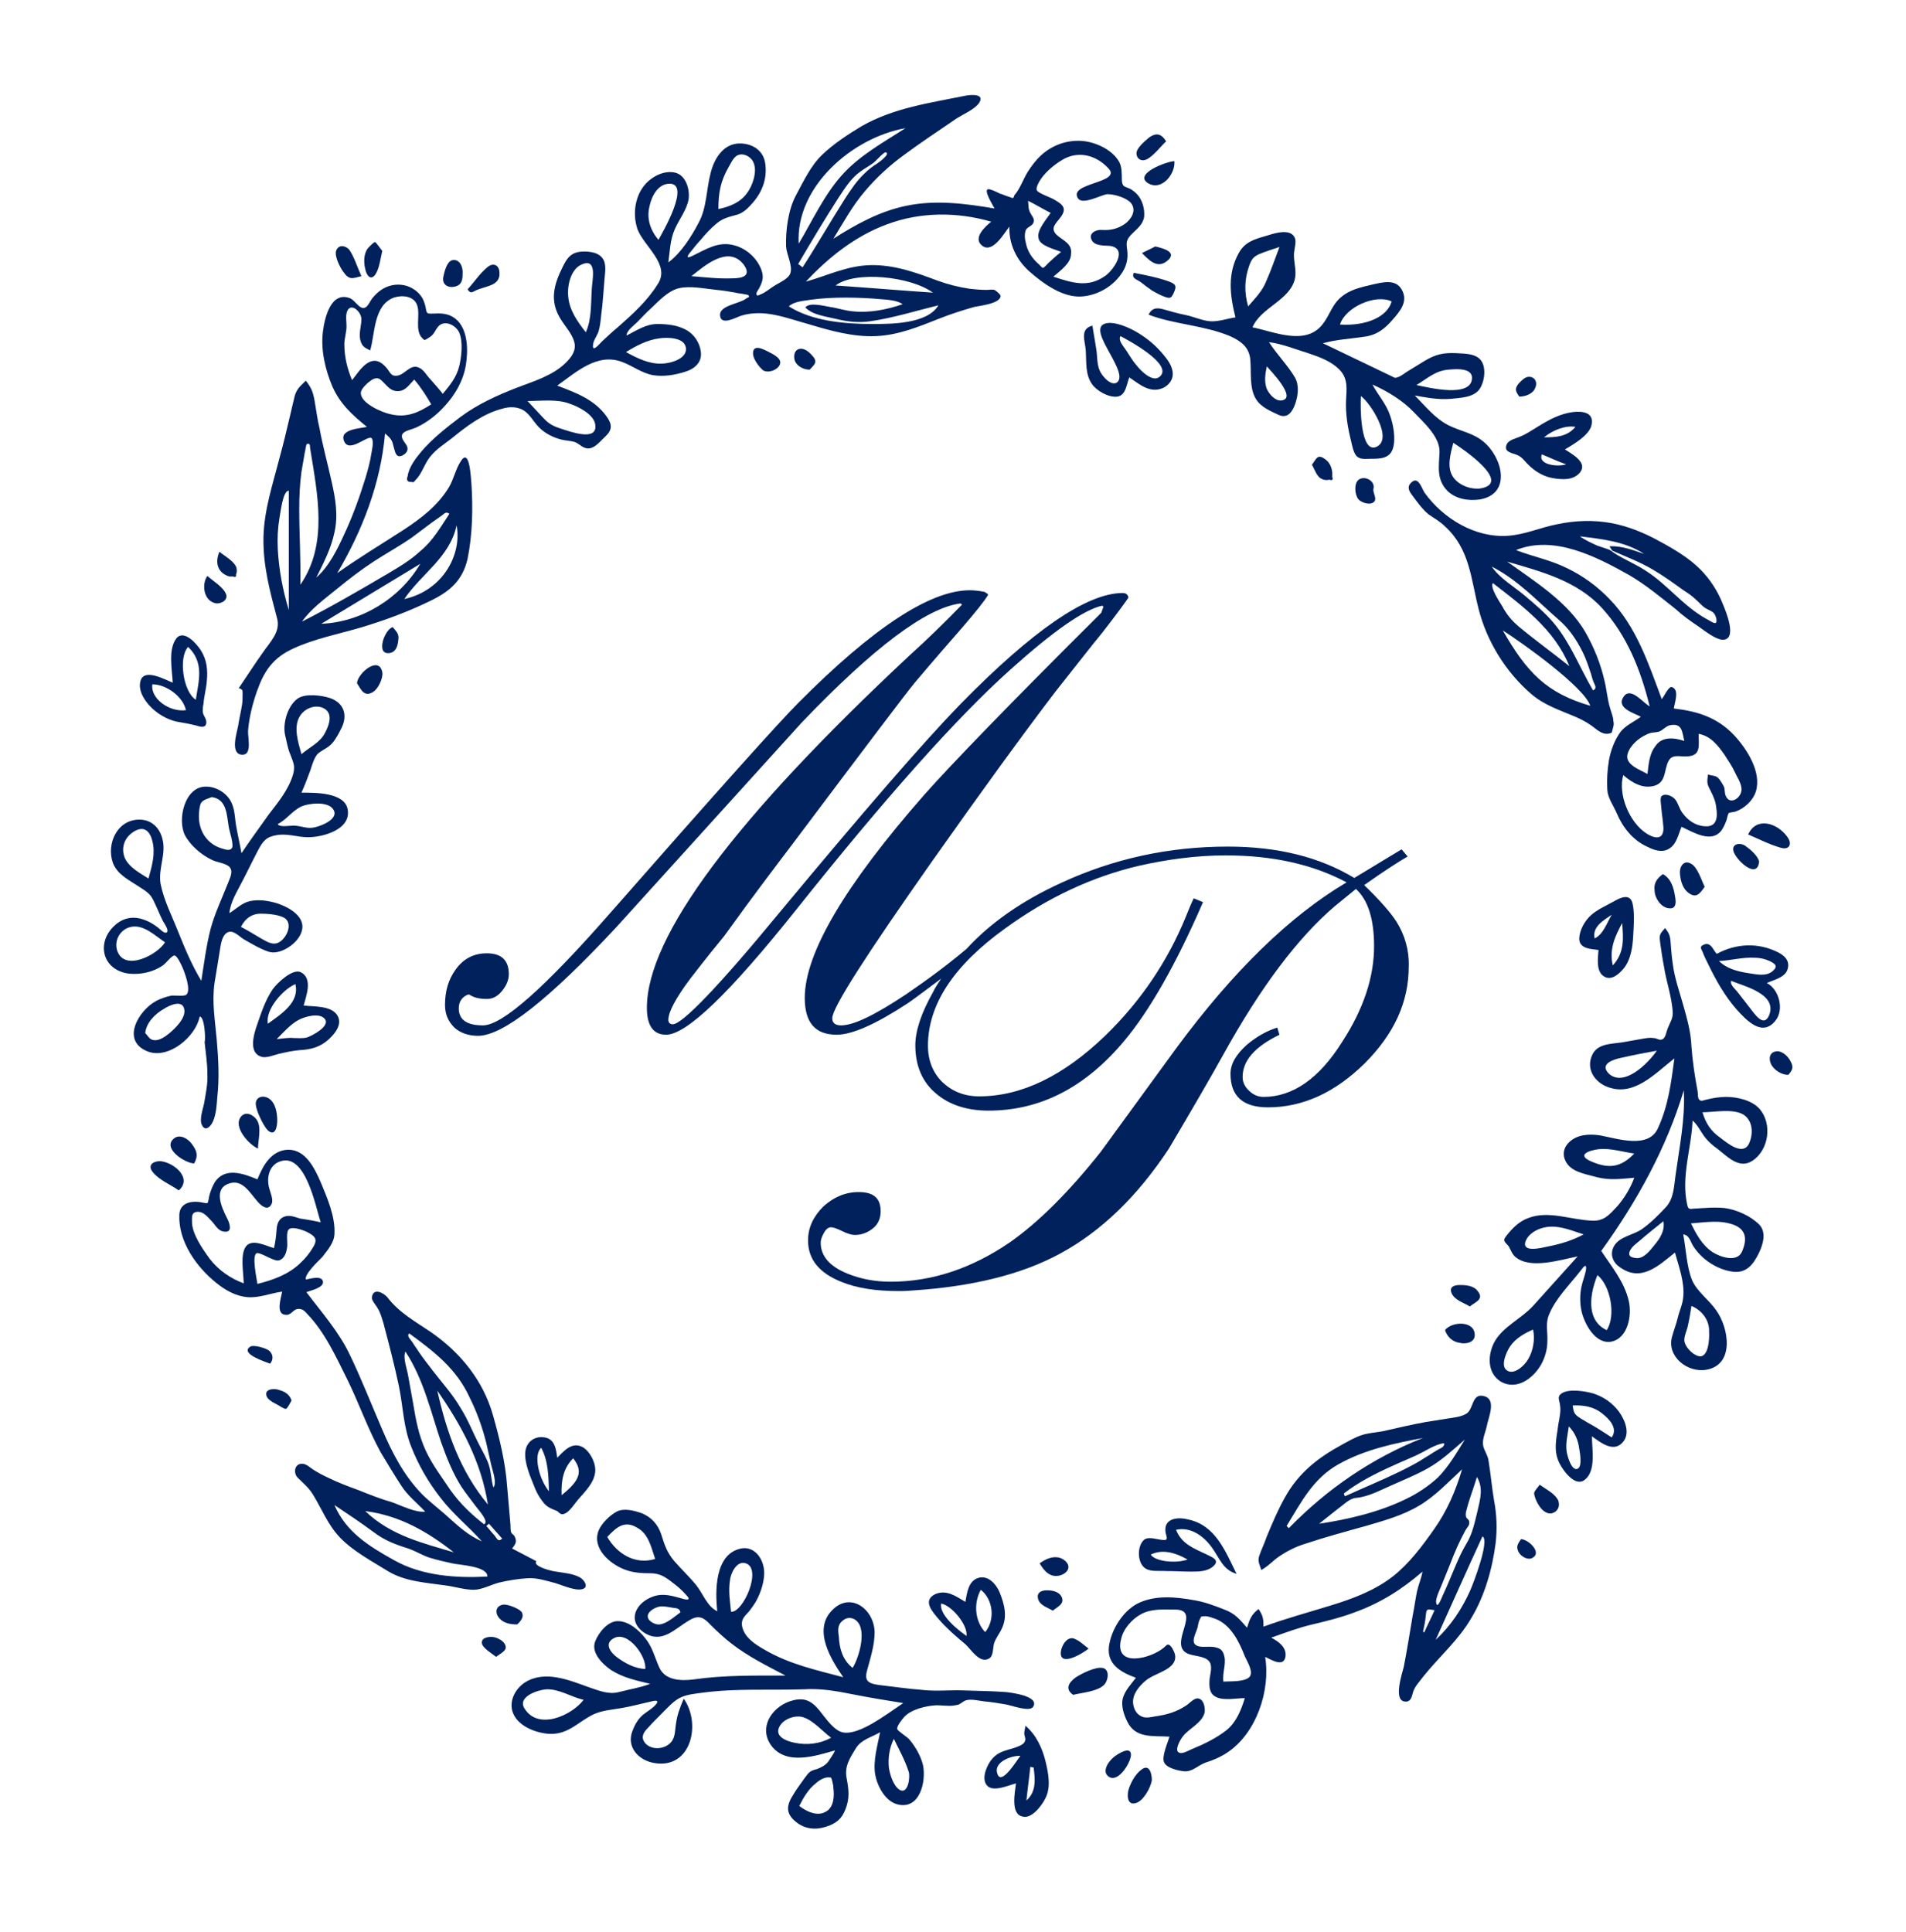 <?xml version="1.0" encoding="utf-8"?>
<!-- Generator: Adobe Illustrator 19.2.1, SVG Export Plug-In . SVG Version: 6.00 Build 0)  -->
<svg version="1.1" id="Lager_1" xmlns="http://www.w3.org/2000/svg" xmlns:xlink="http://www.w3.org/1999/xlink" x="0px" y="0px"
	 viewBox="0 0 346.5 351.2" style="enable-background:new 0 0 346.5 351.2;" xml:space="preserve">
<style type="text/css">
	.st0{fill:#00215C;}
</style>
<path class="st0" d="M253.9,167.6c-1-1.6-3-3.9-5.9-6.7c3.4-2.4,6-4.1,7.9-5.2l-1.1-1.3l-8.6,5.2c-6.3-3.8-13.9-5.7-23-5.7
	c-10.7,0-20.8,2.2-30.3,6.6c-7,3.2-12.8,7.2-17.2,12c-3.2,2.7-6.8,5.4-10.9,8.2c-5.7,3.8-9.6,5.7-11.9,5.7c-1,0-1.6-0.4-1.6-1.3
	c0-1.9,6.1-11.4,18.2-28.6c9.1-12.9,16.6-23.2,22.4-30.8c3.8-4.8,6.6-8.4,8.5-10.7c2.8-3.6,4.3-5.7,4.7-6.3v-0.3
	c-0.2-0.4-0.5-0.6-1-0.6c-6.5,0-16.4,6.8-29.6,20.3c-6.7,6.9-17.6,19.5-32.8,37.8c-11.2,13.6-17.7,20.3-19.4,20.3
	c-0.5,0-0.8-0.3-0.8-0.8c0-1.4,1.3-3.9,4-7.5c2.7-3.5,4.8-6.1,6.2-7.8c5.4-7.5,9.6-13,12.4-16.7c13.3-17.7,20.7-27.5,22.2-29.3
	c3.8-4.5,6.7-7.8,8.7-10.1c2.5-2.9,4-4.8,4.6-5.8V108l-0.6-0.4c-1-0.2-1.9-0.3-2.7-0.3c-7.2,0-17.6,6.8-31.2,20.5
	c-3.4,3.4-14.8,16.1-34.1,38.1c-12,13.7-19.7,20.5-23.2,20.5c-2.9,0-4.4-1-4.4-3.1c0-1.2,0.6-2.1,1.7-2.5h0.2c0.9,0.6,2,0.8,3.2,0.8
	c1.1,0,2-0.5,2.8-1.5s1.2-2,1.2-3c0-2.5-1.3-3.8-4-3.8c-2.4,0-4.3,1-5.7,3c-1.3,1.8-1.9,3.9-1.9,6.4c0,1.7,0.6,3,1.7,4.1
	c1.1,1,2.6,1.5,4.3,1.5c4.5,0,12.9-6.6,25.1-19.7c11.2-12.4,22.5-24.8,33.7-37.2c13.1-13.7,22.7-20.9,28.9-21.7l0.3,0.2
	c-3.3,3.4-6.5,6.5-9.5,9.2c-31.8,29.7-47.8,51.1-47.8,64.1c0,3.3,1.2,4.9,3.5,4.9c3.7,0,11.6-7.6,23.7-22.8
	c16.1-20.2,29-34.7,38.8-43.5c7.9-7.1,13.5-11,16.8-11.7l0.2,0.2l-0.4,1.1c-16.7,16.6-27.4,27.7-32.1,33
	c-14.5,16.5-21.8,28.9-21.8,37c0,4.5,1.9,6.7,5.8,6.7c2.8,0,7.1-1.9,12.9-5.7c0.9-0.6,2.9-2.1,6.1-4.5c-0.5,0.8-1.1,1.6-1.5,2.5
	c-2.1,3.7-3.2,7-3.2,9.6c0,3.8,1.3,6.8,3.9,8.9c2.4,2,5.6,3,9.4,3c9.4,0,17.6-4.2,24.7-12.7c4.6-5.5,9.4-13.9,14.3-25.2l-1.7-0.7
	c-0.7,1.5-1.1,2.6-1.4,3.3c-3.3,8.1-8.2,15.4-14.7,21.7c-7.6,7.3-15.2,11-22.9,11c-2.7,0-4.9-0.9-6.7-2.6c-1.7-1.7-2.6-3.9-2.6-6.6
	c0-7.5,4.7-14.6,14-21.3c7.7-5.6,15.8-9.4,24.3-11.4c5.3-1.2,10.6-1.9,15.8-1.9c8.5,0,15.8,1.6,22,4.9c-10.3,6.1-20.6,16.1-31,30.2
	c-4.6,6.3-9.1,12.5-13.7,18.8c-5.8,7.3-11.3,12.8-16.6,16.5c-6.9,4.7-14.1,7.1-21.6,7.1c-2.8,0-5.5-0.5-7.9-1.5
	c-3.2-1.3-4.8-3.2-4.8-5.6c0-0.5,0.2-1.1,0.6-1.8c0.4-0.7,0.8-1,1.3-1c0.3,0,1,0.2,2,0.7s1.8,0.7,2.3,0.7c1.2,0,2.3-0.4,3.3-1.2
	s1.4-1.9,1.4-3.1c0-2.4-1.3-3.5-4-3.5c-2.4,0-4.5,0.9-6.4,2.6c-1.8,1.8-2.8,3.8-2.8,6.2c0,3.4,2,5.9,6,7.5c2.9,1.2,6.4,1.7,10.5,1.7
	c0.4,0,1.3,0,2.4-0.1c10.9-0.7,19.9-2.9,26.9-6.7c7.4-4,14-10.3,19.8-19.1c4.5-7.6,7.8-13.3,9.9-17.1c6.8-12.3,13.6-21.3,20.3-27
	l3.8-3.1c2.2,2,3.3,5.5,3.3,10.4c0,5.6-1.9,11.4-5.8,17.4c-4.2,6.7-9,10-14.3,10c-1,0-1.9-0.4-2.6-1.1c-0.8-0.7-1.2-1.6-1.2-2.5
	c0-3,2.2-5.5,6.7-7.7l-0.4-1.3c-1.9,0.6-3.7,1.6-5.5,3.1c-2,1.8-3,3.5-3,5.3c0,4.1,2.3,6.1,6.8,6.1c6.4,0,12.2-2.7,17.6-8
	c5.4-5.4,8-11.2,8-17.6C256.2,172.8,255.4,170,253.9,167.6z"/>
<g>
	<path class="st0" d="M151.5,43.4c4.1-2.6,8.4-5,13.3-6c5.3-1.1,10.7-0.4,16,0.5c-0.3-0.6-2-3.3-1.2-3.5c0.4-0.1,1.8,0.6,2.2,0.8
		c0.4,0.1,0.8,0.3,1.1,0.4c0.3,0.1,0.6,0.2,0.9,0.3c0.3,0.2,0.5,0.1,0.6-0.4c1-1.1,1.6-2.9,2.4-4.2c0.7-1.1,1.5-2.2,2.5-3.1
		c2-1.8,4.5-2.7,7.1-2.6c2.5,0.1,5.8,1.5,7.1,3.9c0.3,0.6,0.4,1.3,0.4,1.9c0.1,0.6-0.1,1.8,0.3,2.3c0.2,0.3,1.1,0.5,1.4,0.7
		c0.6,0.4,1.1,0.8,1.5,1.4c0.7,1,1,2.4,0.9,3.6c-0.2,1.4-1.3,2.2-2.2,3.1c-1,1-1.1,1.5-0.9,2.8c0.2,1.5,0,2.8-0.8,4.1
		c-1.6,2.6-4.5,4.3-7.5,4.5c-3.4,0.2-6.9-2.3-9.4-4.5c-2.4-2.1-3.8-5-3.7-8.2c-0.9,1.1-3,4.9-4.9,3.5s0.6-3.6,1.6-4.4
		c-6.2-1.8-12.9-1.8-19,0.5c-5.7,2.1-10.6,6-14.7,10.4c3.9-1.1,7.5-2.9,11.7-3c4.3-0.1,8.2,1.3,12.2,2.8c1.9,0.7,3.9,1.2,5.9,1.5
		c1,0.1,2,0.2,3.1,0.2c0.4,0,1-0.1,1.4,0c0.2,0.1,1.1,0.8,1.1,1.1c0,1.4-3.9,1.8-4.8,2c-2.1,0.6-4.3,1.3-6.3,2.1
		c-3.8,1.5-7.4,3-11.5,3.2c-4.2,0.2-8.4-1-12.4-2.2c-4-1.1-8-2.8-12.2-1.5c-0.9,0.3-3.7,1.9-3.8-0.1c-0.1-1.8,3.6-2.1,4.7-3
		c0.3-0.3,0.7-0.1,0.5-0.6c-0.1-0.2-2.2-0.4-2.4-0.5c-1.1-0.2-2.3-0.4-3.4-0.5c-2.1-0.2-4.8-0.8-6.9-0.3c-2,0.5-3.6,2.3-5.1,3.7
		c-0.9,0.8-1.7,1.7-2.5,2.5c-0.6,0.6-1.9,1.5-1.9,2.4c1.8-0.9,3.5-2.1,5.6-2.1c1.8,0,3.7,0.2,5.3,1.1c1.4,0.8,2.4,2.3,2.6,3.9
		c0.3,2-1.2,3.2-2.9,3.7c-1.9,0.6-3.9,0.9-5.8,0.6c-2.1-0.4-3.7-1.7-5.6-2.4c-4.5-1.7-8.3,1.8-11.8,4.3c3.4,1.3,6.7,2.5,8.9,5.5
		c1.1,1.5,1.2,2.5-0.2,3.8c-1,0.9-2.2,2.6-3.7,2c-0.8-0.3-1.2-0.9-2-1.1s-1.5-0.2-2.3-0.4c-1.5-0.4-2.9-1.1-4-2.2
		c-1-1-1.6-2.3-2.8-3.1c-1.2-0.7-2.6-0.7-3.9-0.3c-3.5,0.9-6.5,3.2-9.2,5.4c-1.3,1-2.7,1.9-3.7,3.1c-1.2,1.3-1.6,3.2-2.8,4.4
		c-0.5,0.5-0.2,0.5-0.9,0.4c-0.1,0-0.5,0-0.6-0.2c-0.2-0.3-0.1-0.5,0-0.8c0.2-1.6,1.4-3.2,2.4-4.4c2-2.4,4.7-4.5,7.2-6.4
		c3.1-2.3,6.6-3.9,10.2-5.3c3.1-1.2,6.6-2.2,9-4.6c1-1,1.9-2.2,1.5-3.7c-0.4-1.6-1.8-3-2.6-4.4c-1.9-3.2-1.1-6.1,0.5-9.3
		c0.7-1.4,1.3-2.4,2.9-2.7c1.3-0.2,3.4-0.1,4.3,1.1c0.8,1,0.5,2.6,0.4,3.8c-0.2,2.2-0.3,4.4-0.6,6.5c-0.1,1-0.2,2.1-0.5,3.1
		c-0.3,0.8-1,1.7-1,2.5c-0.1,1.3,1.2-0.3,1.6-0.7c1-0.9,1.9-1.8,2.9-2.6c2.7-2.4,5.4-4.8,7.3-7.9c2.3-3.5-2.5-6.8-3.7-9.9
		c-1.1-3.2-0.3-7.2,2.5-9.2c1.2-0.9,2.9-1.5,4.4-1.1c1.9,0.5,2.6,3,2.4,4.7c-0.3,2-1.7,3.7-2.5,5.5c-0.9,2-0.9,4-1.2,6.1
		c2.3-1.7,4.2-4.7,5.5-7.2c1.5-2.7,1.4-6.1,2.2-9.1c0.6-2.4,2.1-5,4.8-5.3c2.4-0.2,4.7,1,5.1,3.5c0.4,2.7-0.4,5.1-2.2,7.2
		c-0.8,0.9-1.6,1.8-2.8,2.2c-1.4,0.4-2.6,0.6-3.8,1.6c-1.1,0.9-2.1,2-3,3.1c-0.6,0.6-1.1,1.3-1.6,1.9c-0.7,0.8-1.2,1.6,0.2,0.9
		c2.5-1.2,4.7-2.7,7.6-1.9c2.3,0.6,4.3,2.5,5,4.7c0.4,1.3,0,2.2-0.6,3.3c-0.1,0.1-0.4,0.6-0.4,0.8c0.1,0.6,0.5,0.2,0.8,0.1
		c0.8-0.3,1.6-1,2.4-1.5c0.9-0.6,2.7-1.3,3-2.4c0.4-1.4-0.7-3.3-0.8-4.8c-0.1-2.9,0.4-6.7,1.8-9.3c1.4-2.6,2.7-5.4,4.8-7.4
		s4.7-3.7,7.2-5.2c5.8-3.3,12.4-4.2,18.8-5.5c1-0.2,3.6-0.4,2.5,1.3c-0.8,1.2-3,2.1-4.2,2.9c-3.2,2.2-6.4,4.3-9.5,6.6
		c-2.6,1.9-5,4.1-7.1,6.6C154.9,37.5,153.3,40.5,151.5,43.4z M191.5,50.3c3.4,1.1,6.3,2.1,9.5-0.2c1.5-1.1,4.1-4.9,0.8-5.4
		c-1-0.1-2.9,0.1-3.4-1.2c-0.5-1.2,1-1.8,1.9-1.7c1.6,0.1,2.9-0.2,4.2-1.1c1.1-0.8,2.2-2.4,1.1-3.8c-0.9-1-3-1.6-4.3-1.6
		c-1.1,0.1-4.4,2-5.3,0.8c-2-2.9,8.1-2.8,5.5-5.5c-2.3-2.5-5.7-3.3-8.6-1.4c-1.3,0.8-2.6,1.9-3.5,3.1c-0.3,0.4-1.2,1.8-0.9,2.3
		c0.2,0.5,2.5,1.3,3,1.6c1.6,0.9,2.6,1.6,1.3,3.3c-0.8,1.1-1.9,1.9-0.8,3.1c1.1,1.1,3,1.6,2.7,3.6C194.7,47.9,192.6,49.3,191.5,50.3
		z M164.6,23.3c-9.6,1.7-20,10.6-19.4,21c2.5-4.2,4.6-8.8,7.8-12.4C156.3,28.2,160.6,25.9,164.6,23.3z M146.4,55.9
		c0.7-1,3.3-0.3,4.5-0.1c1.4,0.2,2.8,0.7,4.2,0.8c3,0.3,6.1-0.3,9-1.3c-1-0.7-2.6-0.8-3.8-0.9c-2.2-0.2-4.4-0.3-6.6-0.3
		c-2.1,0-4.3,0.1-6.4,0.4c-1.2,0.2-3,0.3-3.9,1.2c4.3,2.7,10.2,3.2,15.2,3.2c3.4,0,10,0,12-3.4c-4.1,1-8.2,2.3-12.4,2.9
		c-2.1,0.3-4,0.1-6.1-0.4C150.1,57.5,147.8,57.3,146.4,55.9z M95.9,72.9c0.9,1,1.9,2,2.8,3c1.1,1.2,1.9,1.6,3.5,2.1
		c1.3,0.4,6.6,2.4,6-0.9c-0.3-1.8-3.1-3.2-4.6-3.7C101.3,72.5,98.4,72.9,95.9,72.9z M130.6,38c2-0.4,4-1.2,5.2-2.9
		c1-1.3,1.9-3.9,1.2-5.5c-0.3-0.9-1.5-1.7-2.5-1.5c-1.1,0.2-1.5,1.4-2,2.2C131,32.9,130.6,35,130.6,38z M106.5,60.4
		c1.1-2.4,0.9-5.4,1.1-8.1c0.1-1.6,1-5.5-1.9-4.2c-2,0.9-2.6,3.9-2.4,5.8C103.5,56.4,105,58.5,106.5,60.4z M113.8,64
		c2,1.1,4.2,2.2,6.5,2.1c1.4,0,4.6-0.8,4.4-2.8c-0.2-2-3.4-2-4.8-1.8C117.6,61.8,115.6,62.9,113.8,64z M119.7,43.6
		c0.8-1.4,6-10.4,1.9-10.2c-2,0.1-3.1,2.2-3.5,4C117.5,39.7,118.2,41.8,119.7,43.6z M191,38.7c-1.4-0.7-2.7-1.5-4.1-2.2
		c0.1,0.8,0,1.5,0.4,2.2c0.3,0.6,0.8,1,0.6,1.7s-1.1,0.8-1.4,1.4c-0.3,0.7-0.2,1.7,0,2.4c0.3,1.5,1.1,2.7,2.2,3.7
		c0.2,0.1,0.7,0.8,0.9,0.8s0.8-0.7,1-0.9c0.8-0.7,1.5-1.4,2.3-2c-1.1-0.5-3.9-1.1-4.1-2.5C188.4,41.9,190.3,39.8,191,38.7z
		 M151.9,51.9c5.9,0.4,11.8,0.9,17.7,1.3C165.5,50.2,155.4,49.2,151.9,51.9z M125.7,50.2c2.4,0.2,4.9,0.5,7.4,0.4
		c1.8,0,3.6-0.4,2.1-2.5C132.4,44.5,128.1,48.3,125.7,50.2z M145.1,48c0.3,0.2,0.6,0.4,0.8,0.6c2.6-4,5-8.2,7.6-12.3
		c1.1-1.7,2.2-3.4,3.7-4.8c0.7-0.7,1.5-1.3,2.3-1.8c0.3-0.2,2.5-1.8,1.5-2c-0.3-0.1-1.8,1.6-2.2,1.9c-0.8,0.6-1.6,1-2.4,1.6
		c-1.7,1.2-2.8,3-4,4.8C149.9,39.9,147.5,43.9,145.1,48z"/>
	<path class="st0" d="M258.6,285.7c-3.8,3.3-7.8,5.8-12.6,7.5c-2.4,0.9-4.9,1.5-7.4,2.1c-2.6,0.6-4.9,1.5-7.5,2.4
		c1.3,0.7,2.8,1.7,2.6,3.4c-0.3,2.1-2.6,0.6-3.7,0.1c1,6.1-1.6,13.9-6.9,17.4c-1.2,0.8-2.6,1.4-3.9,1.8c-1.4,0.5-2.4,1.7-3.9,1.6
		c-1.1-0.1-3.3-0.6-3.7-1.7s0.7-3.5,1-4.6c-3-0.2-6.2,0.4-7.7-2.8c-0.6-1.2-1.1-2.8-0.8-4.1c0.4-1.5,1.5-2.6,2.4-3.8
		c-2.7-1-5.3-2.4-4.9-5.7c0.4-3,2.5-6.4,5.2-7.8c3.2-1.6,7-1.2,10.3-0.6c1.9,0.3,3.7,1,5.5,1.7c1.9,0.7,2.8,1.8,4.1,3.3
		c0.5-1.6,0.8-2.4,2.1-3.4c0.8,1.2,0.9,1.8,0.9,3.2c4.1-1.5,8.2-2.6,12.4-3.9c3.9-1.2,7.9-2.7,11.2-5.3c2.9-2.3,5.3-5.5,7.4-8.5
		c2.4-3.4,3.9-6.9,5.1-10.9c-2.5,2.3-4.9,4.9-7.8,6.6c-3,1.8-6.3,2.7-9.7,3.7c-3.6,1-7.3,2-10.9,3.2c-1.7,0.5-3.3,1.3-4.8,2.3
		c-1.2,0.8-2,1.8-3.3,2.5c-0.3-1-0.7-1.5-0.4-2.5c0.4-1.2,1-2.4,1.4-3.6c1-2.4,2-4.8,3.3-7.1c2.5-4.5,6-7.2,10.4-9.6
		c1.1-0.6,2.3-1.3,3.5-1.7c1.2-0.4,2.6-0.5,3.8-0.7c2.6-0.6,5.2-1.2,7.9-1.7c1.3-0.2,2.6-0.4,3.8-0.6c1.2-0.2,2.7-0.3,3.7-1
		c1.2-0.9,0.9-3.7,3.1-3.1c2.3,0.6,0.8,3.8,0.5,5.4c-0.2,1-0.8,2.3-0.7,3.3c0,0.9,0.9,2,1,3c0.4,2.4,0.6,4.8,1,7.2
		c0.5,2.6,0.6,5.2,0.3,7.8c-0.6,4.7-2,9.6-4.4,13.6c-2.3,4-5.8,7-8.7,10.6c-0.8,1.1-1.7,1.9-2,3.2c-0.2,0.8-0.5,1.6-1.5,1.4
		c-2-0.3-0.4-5.1-0.1-6.3c0.6-3.1,1.1-6.2,1.6-9.2c0.3-1.5,0.5-3,0.8-4.5C257.9,288,258.4,286.9,258.6,285.7z M226.3,308.7
		c-1.5,0-3.8,0.5-5.2-0.2c-1.3-0.6-1.3-2-1.2-3.3c0.1-0.9,0.6-2.4-0.1-3.2c-0.8-1-2.8-0.9-3.9-1.4c-3.7-1.7,2.8-8-2.3-8
		c-2,0-4.2-0.2-6.1,0.8c-1.7,0.9-3.3,2.7-3.7,4.6c-1.3,5.3,5.5,3.5,7.8,1.5c0.5-0.4,0.5-0.6,0.9-0.5c0.3,0.1,0.7,0.7,0.8,1
		c0.4,0.7,0.5,1.5,0.1,2.2c-0.9,1.6-3.7,2.1-5.1,3.3c-1.2,1-2.5,2.5-2.3,4.2c0.1,0.8,0.4,1.5,1,2c1,0.8,1.9,0.5,3.1,0.3
		c2.1-0.3,3.8-0.8,5.6-2c0.6-0.4,1.5-1.5,2.3-1.2c0.9,0.3,1.1,1.7,1,2.5c-0.5,2-2.9,2.9-4,4.4c-0.4,0.5-1.3,2.1-0.9,2.7
		c0.5,0.7,1.8-0.1,2.5-0.4c2.2-0.9,4.5-2,6.4-3.5C224.7,313.1,225.6,311,226.3,308.7z M266.3,261.7c-2.1,1.8-4.2,3.8-6.7,5.2
		c-2.1,1.2-4.4,2.1-6.6,3.1c-2.1,0.9-4.2,2.1-6.5,2.3c-1.2,0.1-2.3,1.3-3.3,2c-1.1,0.9-2.3,1.8-3.4,2.7c5.3-0.8,10.9-2.1,15.8-4.5
		c2.1-1,4.2-2.4,5.9-4C263.5,266.4,264.8,264.1,266.3,261.7z M233.9,277.4c0.1,0.1,0.3,0.3,0.4,0.4c6.9-7.1,15.2-12.8,24.4-16.4
		c-5.3,1-10.6,2.1-15.4,4.8C238.7,268.8,236.6,273,233.9,277.4z M222.4,305.7c1.2-0.1,3.7,0.1,4.7-0.8c0.9-0.9-0.4-2.9-0.8-3.8
		c-1-2.6-2.5-5.7-5.3-6.8c-0.6-0.2-1.3-0.5-2-0.5c-0.8,0.1-0.5-0.1-0.9,0.6c-0.2,0.4-0.3,1-0.4,1.5c-0.4,1.3-1.5,3,0.3,3.4
		c1,0.2,2.1-0.1,3.1,0.2c0.9,0.2,1.3,0.7,1.5,1.7C222.9,302.6,222.2,304.1,222.4,305.7z M261,298.1c2.7-2.5,4.7-5.5,6.2-8.8
		c0.6-1.3,3.7-9.4,2.3-10C266.6,285.6,263.8,291.9,261,298.1z M268.5,268.5c-0.6,2-1.4,4-1.9,6c-0.1,0.3-0.2,0.8-0.1,1.2
		c0.1,0.4,0.6,0.5,0.6,1c0.1,0.6-0.5,1.1-0.7,1.5c-1.1,2-2,4.1-2.8,6.2c-0.5,1.2-1,2.5-1.5,3.7c-0.3,0.8-1.2,2.5-1,3.3
		c0.2,1.2,1-1,1.2-1.4c0.5-1.1,1-2.2,1.4-3.2c0.9-2.1,1.7-4.2,2.9-6.2c1.1-1.8,1.5-3.9,2-5.9C269.1,272.5,269.7,270.5,268.5,268.5z
		 M244.3,271.5c0.1,0.2,0.1,0.4,0.2,0.5c3.3-1.5,6.7-2.9,10-4.5c1.6-0.8,3.2-1.6,4.7-2.6c0.7-0.4,1.4-0.9,2.1-1.3
		c0.3-0.2,0.9-0.4,1.1-0.7c0.4-0.6,0.1-0.6-0.6-0.4c-1.4,0.4-2.9,1.4-4.2,2c-1.5,0.7-3,1.3-4.5,2C250,267.9,247,269.4,244.3,271.5z
		 M258.7,296.6c0.1,0.1,0.2,0.1,0.2,0.2c0.6-1.4,1.3-2.7,1.9-4.1c-0.3,0-1-0.2-1.2-0.1c-0.4,0.2-0.3,0.6-0.4,1.1
		C259.1,294.8,258.9,295.7,258.7,296.6z"/>
	<path class="st0" d="M55.6,232.6c0.7-0.1,2.8-0.8,3.1,0.3c0.3,1.2-2.3,1.7-3,2c2.8,3.7,6,7.3,8,11.6c2.1,4.4,3.9,9,5.8,13.4
		c1.8,4.2,3.9,8.3,7.2,11.7c1.6,1.6,3.4,2.9,5,4.4c1.9,1.7,3.6,3.2,5.9,4.2c-2.4-2.7-5.3-5-7.5-7.9c-2.2-2.8-4-5.9-5.3-9.2
		c-1.5-3.7-1.5-7.4-2.3-11.2s-1.8-7.6-2.8-11.4c-0.3-0.9-0.5-1.8-1-2.6c-0.3-0.6-1.1-1.4-1.1-2c0.2-1.9,2.1-0.9,2.8-0.1
		c2.1,2.8,5.2,4.5,8,6.4c5.3,3.7,9.4,8.7,11.2,15c1.2,4.2,2.3,8.7,2.6,13.1c0.2,2.3,0.4,4.6,0.6,6.9c0,0.4,0,0.9,0.1,1.3
		c0.2,0.5,0.5,0.4,0.7,0.9c0.4,0.9,0.1,1.3-0.5,2.1c1.5,0.8,2.9,1.5,4.4,2.3c-0.7,0.9,2.5,1.7,3,1.8c1.6,0.3,3.7,0.4,5,1.2
		c0.8,0.5,1.6,1.8,0.3,2.1c-1.3,0.3-3.5-0.7-4.8-1.1c-1.6-0.4-3.3-1-5-0.9c-1.8,0.1-3.6,0.4-5.3,0.8c-1.5,0.4-3.1,1.3-4.6,1.3
		c-1.7,0-3.5-0.6-5.2-0.8c-3.5-0.5-7.3-0.7-10.4-2.6c-2.9-1.8-6.3-3.6-8.7-6.1c-2.2-2.3-3.3-5.2-4.9-7.8c-0.8-1.3-1.8-2.1-2.8-3.1
		c-0.8-0.8-0.6-2.6,0.9-2.5c0.7,0,1.5,0.8,2,1.1c0.8,0.5,1.7,1,2.6,1.4c1.8,0.9,3.7,1.6,5.6,2.3c2,0.8,4,1.6,6.1,2.2
		c1.7,0.6,4.2,1.9,6,1.7c-1.5-1.6-3.2-2.9-4.4-4.8c-1.3-2-2.5-4-3.7-6c-2.3-4.2-3.9-8.8-6-13.1c-2.1-4.2-4.1-8.7-7.4-12.1
		c-0.5-0.6-1-1-1.9-0.8c-0.8,0.3-1.1,1.2-2.1,1c-1.7-0.2-0.7-3.1-0.5-4.2c-2.2,0.3-4.2,1.2-6.4,1c-2.1-0.2-4-1.3-5.6-2.6
		c-3.6-2.9-6.9-7.5-6.7-12.4c0.1-2,1.9-2.5,3.6-2.3c0.2,0,1.3,0.3,1.5,0.2s0.3-1.3,0.4-1.5c0.2-0.7,0.5-1.5,0.9-2.2
		c1.8-2.9,5.2-1.7,7.8-0.6c1-2.5,2.5-5.3,5.6-5.4c3.2,0,4.8,3.4,5.9,5.9c1.2,2.9,2.7,6.3,2.5,9.5c-0.1,1.6-1.3,2.9-2.2,4.1
		C57.7,229.4,55.3,231.7,55.6,232.6z M58.3,222.2c-0.9-2.7-2.7-12.6-7.3-11.1c-2.2,0.7-2.6,3.2-2,5.1c0.2,0.8,0.8,2,0.3,2.8
		c-0.7,1.2-1.9,0.1-2.5-0.6c-1.4-1.6-2.8-4.2-5.3-3.2c-2.7,1-1.2,4.3-0.3,6.1c0.5,0.9,1.2,2.8-0.4,2.6c-1.2-0.1-1.6-1.2-2.4-2
		c-0.7-0.7-1.4-1.7-2.6-1.6c-1,0.1-0.9,0.9-0.9,1.8c0,2.2,1.9,4.9,3.2,6.7c1.6,2.1,3.8,3.6,6.2,4.5c0-1.8-0.7-5.2,0.4-6.7
		c1.1-1.5,3.7-0.1,5.1,0.3c0.3-1.2,0.4-2.3,0.5-3.6c0.1-0.9,0.4-1.7,1.3-2.1c1-0.4,1.9,0,2.9,0.3C55.8,221.7,57,221.9,58.3,222.2z
		 M88,277.1c1-0.5-1.1-2.7-1.6-3.4c-0.8-1.1-1.7-2.2-2.5-3.4c-1.6-2.5-2.7-5.3-3.7-8.1c-1.9-5.6-3.2-11.5-6.5-16.5
		c-0.5,1.2,0.3,3.1,0.5,4.4c0.3,1.7,0.6,3.3,0.9,5c0.5,3,1,5.8,2.3,8.6c1.2,2.6,2.9,4.8,4.5,7.2C83.6,273.3,85.7,275.3,88,277.1z
		 M88.6,286.6c0.1-1.9-5.1-2.1-6.4-2.4s-2.7-0.6-4-1s-2.4-1.1-3.7-1.6c-2.5-0.8-4.5-1.5-6.6-3.1c-2.3-1.7-4.7-3.3-7.1-4.9
		c2.1,4.9,6.3,7.5,10.8,10C76.7,286.5,83,286.9,88.6,286.6z M74.4,242.4c-0.6,0.5,0.4,1.2,0.7,1.8c0.3,0.5,0.7,1,1,1.5
		c0.8,1.2,1.7,2.3,2.6,3.5c1.7,2.2,3.6,4.3,5,6.7c1.4,2.2,2.3,4.6,3.5,6.9c0.6,1.2,1.3,2.3,1.7,3.6c0.4,1.3,0.4,2.7,0.8,4
		c0.7-0.8-0.2-3.2-0.4-4.1c-0.3-1.3-0.6-2.7-0.9-4c-0.7-2.8-1.7-5.6-3-8.2C83,248.8,78.9,245.7,74.4,242.4z M46.8,233.4
		c2.8-0.7,5.6-1.7,7.7-3.7c1-0.9,1.8-1.9,2.5-3.1c0.8-1.4,0.2-1.9-1.1-2.6c-0.8-0.4-3-1.2-3.5-0.4c-0.4,0.7-0.1,2.3-0.2,3.1
		c-0.1,0.7-0.3,1.6-0.9,2.1c-0.7,0.6-1.2,0.3-2,0c-0.5-0.2-2.1-1.1-2.6-1C45.7,228.1,46.7,232.6,46.8,233.4z M88.7,273.5
		c-1.2-7.7-4.8-14.4-9.2-20.7C81.2,260.4,83.7,267.5,88.7,273.5z M82.5,282.2c-4.7-3.7-9.8-6.7-16.1-7.5
		C71.1,279.2,76.9,280.5,82.5,282.2z M88.9,277c-0.2,0.1-0.3,0.3-0.5,0.4c0.5,0.5,0.9,1.1,1.4,1.6c0.6,0.7,0.7,1.4,1.5,0.7
		C90.5,278.8,89.7,277.9,88.9,277z"/>
	<path class="st0" d="M124.3,308.8c3.2,4.5,1.4,12.8-5.3,11.7c-2.6-0.4-4.9-2.5-4.2-5.3c0.4-1.3,1-2.5,2-3.4c0.6-0.5,1.3-0.9,2-1.5
		c0.9-0.8,1.1-1.4-0.4-1c-1.8,0.4-3.6,0.9-5.4,1.2c-1.7,0.3-3.4,0.4-5,1.1c-2.8,1.3-4.6,3.7-8,3.6c-2.4-0.1-5.7-1.3-6.7-3.7
		c-0.9-2.1,0.3-4.5,2.2-5.7c3.6-2.2,7.9-0.4,11.5,0.9c1.8,0.6,3.6,1.4,5.5,0.9s3.9-0.8,5.7-1.5c-2.5-0.6-4.9-1.1-7.1-2.5
		c-1.6-1.1-3.7-3.2-2.9-5.2c0.6-1.6,2.3-3.7,4.1-3.7c2,0,3.8,1.6,5,3.1c1.3,1.6,1.7,3.4,2.5,5.2c1,2.5,4,2.6,6.3,2.3
		c5.5-0.8,11.2-0.7,16.7-0.7c-3.4-1.8-6.7-3.4-9.8-5.8c-1.3-1-2.6-2.2-3.8-3.4c-1.2-1.3-2.1-1.9-3.8-0.9c-2.8,1.6-5,4.4-8.3,2.3
		c-3.2-2.2-1.5-5.5,1.7-6.6c1.8-0.6,3.4-0.1,5.2,0.4c1,0.3,1.7,0.3,0.7-0.7c-0.7-0.8-1.5-1.5-2.3-2.1c-1.4-1.1-2.4-1.8-4.2-1.8
		c-1.6,0-3.2-0.1-4.7-0.7c-2.6-1-5.9-3.8-4.7-7c0.5-1.3,2-2.8,3.3-3.5s3.2-0.2,4.6,0.3c1.7,0.7,2.9,2,3.5,3.8c0.6,1.9,1,3.2,2.3,4.8
		c1.3,1.5,2.8,2.9,4.1,4.5c1.2,1.5,2,3.9,3.8,4.7c-0.4-3.6-0.5-10.4,4.3-11.4c2-0.4,3.5,1.1,4,2.9c0.6,1.9-0.1,4.3-0.9,6
		c-0.4,0.9-1,1.7-1.6,2.5c-0.8,0.9-1.5,1.4-1.3,2.7c0.4,2.1,2.5,3.4,4.1,4.3c4.4,2.6,9.4,3.7,14.3,5c-2.2-3.2-5.6-8.6-2-12.2
		c3.3-3.4,7.6-0.2,7.7,4c0,2.3-0.7,4.5-1.3,6.7c-0.6,2-0.1,2.6,2,2.9c2.6,0.3,5.3,0.7,7.9,0.9c2.6,0.3,5.1,0,7.6,0.1
		c2.6,0.1,5.1,0.1,7.7,0.3c0.8,0.1,6.2,0.7,4.9,2.7c-0.7,1-4.2-0.4-5.2-0.5c-1.2-0.2-2.4-0.4-3.6-0.5c-0.9-0.1-2.5-0.5-3.4-0.2
		c-0.4,0.1-0.9,0.6-1.4,0.8c-0.5,0.1-1,0.2-1.5,0.2c-0.8,0-1.7-0.1-2.5-0.1c-1.8,0.1-4.5,0.7-5.8,2.1c-0.3,0.3-1.4,1.7-1.3,2.2
		c0.1,0.4,1.9,1.5,2.2,1.9c1.1,1.3,2.1,3,2.5,4.7c0.6,3-0.6,8.2-4.7,7.1c-2.2-0.6-3.6-3.3-4-5.4c-0.4-2.5,0.4-5.2,0.9-7.7
		c-1.5,0.9-3.4,1.3-4.4,2.9c-1.1,1.8-2.1,3.3-1.7,5.4c0.4,2.1,0.6,3.7-0.2,5.7c-0.7,1.8-1.7,2.6-3.6,3.2c-1.9,0.6-3.8,0.4-5.4-0.9
		c-2-1.6-1.7-3.1-0.4-5.1c0.6-1,1.3-1.9,2-2.9c0.8-1.1,1-1.3,2.2-1.6c0.8-0.3,1.6-0.7,2.1-1.4c0.3-0.5,1-1.4,1.2-2
		c-3.5,1-8.9,2.8-11.6-0.9c-2.3-3.2,0-6.8,3.3-8c2.1-0.7,3.5-0.5,5,1.1c1.2,1.3,2.6,3.7,4.3,4.4c1.7,0.7,4.4-0.7,5.8-1.5
		c1.9-1.1,3.7-2.4,5.6-3.7c-3.1-0.5-6.2-1-9.2-1.6s-5.8-1.1-8.9-0.9c-6.1,0.2-12.3-0.2-18.3,0.6c-1.4,0.2-3,0.3-4.3,1
		c-1.1,0.6-2,1.6-2.9,2.5c-1,1-1.9,1.9-2.8,2.9c-0.9,0.9-1.4,1.8-0.4,2.9c1.2,1.2,3.5,1,4.6-0.3c0.8-0.9,0.7-2.3,0.9-3.4
		C123.1,311.8,123.6,310.4,124.3,308.8z M106.1,309c-2.3-0.5-4.4-2-6.8-1.9c-1.5,0.1-5.2,1.3-4,3.4C97.8,314.7,104,311.8,106.1,309z
		 M110.4,279.4c1.8,3.1,5.1,5.1,8.7,4c-0.7-2.1-1.2-4.6-3.3-5.7C113.5,276.3,112,277.7,110.4,279.4z M151.1,315.9
		c-1.5-1.1-3.2-3.1-5-3.7c-1.4-0.5-3.5,0.2-4.3,1.5c-1.2,1.9,1.1,2.8,2.6,3.1C146.7,317.3,149.1,317,151.1,315.9z M155,303.2
		c1.2-1.9,2.9-7.6,0.2-8.9c-0.9-0.4-1.7-0.1-2.4,0.7c-0.6,0.8-0.4,1.7-0.3,2.6C152.6,299.7,153.2,301.8,155,303.2z M145.3,328.3
		c1.3,1,3.3,2,4.9,1c1.4-0.8,1.5-2.8,1.3-4.3c0-0.4-0.1-0.8-0.2-1.2c-0.2-0.7-0.1-0.7-0.8-0.7s-1.7,0.6-2.2,1.1
		C147,325.2,146.1,326.7,145.3,328.3z M132.9,293c2.2,0.2,5.7-7.8,2.7-8.8c-1.7-0.6-2.8,1.9-2.9,3.1
		C132.4,289.3,132.7,291,132.9,293z M117.3,303.4c0.3-2.2-3.1-7-5.7-5.6c-1.9,1-0.5,2.7,0.6,3.5
		C113.7,302.4,115.4,303.3,117.3,303.4z M162.5,316.1c-0.8,1.6-1.1,3.5-0.9,5.3c0.2,1.2,0.8,3.3,2,4c1.5,0.8,1.9-2.4,1.6-3.3
		C164.5,319.9,163.4,318,162.5,316.1z M123.7,293.1c-0.2-0.9-0.9-0.7-1.8-0.9c-0.7-0.1-1.5-0.3-2.2-0.1c-0.8,0.2-2.2,1-1.9,2
		c0.2,0.7,1.4,1.3,2.1,1.2C121.2,295.2,122.7,293.8,123.7,293.1z"/>
	<path class="st0" d="M293,133.2c-1.1,0.5-2,0-2.9-0.7c-1.1-0.9-2.3-1.6-3.7-2.2c-2.8-1.2-5.7-2.1-8.1-4.2c-4.6-4-8-9.5-9.5-15.4
		c-1.4-5.5-1.6-10.9-6.1-15c-0.9-0.9-2-1.5-3-2.2c-1.2-1-2.1-2.3-3-3.5c-0.6-0.8-1-1.6,0-2.4c1.2-1,1.8,1.3,2.3,2
		c3.4,4.7,9.2,8.2,15.1,7.8c3.1-0.2,5.9-1.5,9-2.1c3.3-0.7,6.6-0.8,9.9-0.2c3.1,0.6,6,1.8,8.7,3.3c2.6,1.4,5.3,3,7.4,5.1
		c1.8,1.8,3.2,4,4.1,6.3c0.5,1.2,2.8,6.6-0.1,6.5c-1.3-0.1-3.3-1.7-4.3-2.4c-1.5-1-2.9-2-4.2-3.2c-2.8-2.2-5.4-4.4-8.5-6.2
		c-5.9-3.3-13.6-7.3-20.5-4.5c3.1,1.2,6.3,1.8,9.3,3.3c2.9,1.4,5.5,3.3,7.7,5.6c4.9,5,7.1,11.8,9.5,18.2c0.4-0.5,0.7-1.2,1.1-1.7
		s0.6-0.7,1.1-0.3c0.9,0.7,0.1,2.8,0,3.7c4.3,0.5,7.9,1.6,11,4.9c2.3,2.5,5,6.7,3.9,10.2c-0.5,1.6-2,3-3.6,3.6
		c-0.2,0.1-1.2,0.2-1.3,0.3c-0.2,0.2-0.3,0.9-0.4,1.2c-0.2,0.6-0.5,1.3-0.9,1.9c-1.8,2.5-5.2,0.4-7.3-0.6c-0.6,1.4-0.9,3.2-2.3,4
		c-1.3,0.8-2.8,0.2-4-0.4c-2.6-1.2-4.4-3.5-5.5-6.1c-0.6-1.4-1.6-2.7-1.7-4.2c-0.1-1.8,0-3.6,0.3-5.4c0.3-1.7,1-3.6,2-5
		c0.9-1.3,2.6-2,3.8-2.9c-1.3-0.7-4.6-1.6-3.1-3.7c1.3-1.8,3.5,1.2,4.7,1.8c-1.6-6.5-4.1-12.9-8.7-17.9c-4.5-4.9-11-6.6-17.2-8.4
		c5,3.6,11,7.3,14.2,12.8c1.6,2.8,2.8,5.8,3.5,8.9c0.4,1.6,0.5,3.3,1,4.9c0.2,0.8,0.6,1.6,0.6,2.4
		C293.5,131.7,293.2,132.4,293,133.2z M293.1,100.1c-0.2-0.3-0.4-0.6-0.5-0.8c2.2-0.1,4.3,0.7,6.3,1.4c-3.5-2.3-7.7-2.7-11.7-3.2
		c1,0.7,2.1,1.2,3.2,1.7c0.6,0.2,1.2,0.4,1.8,0.6c0.6,0.2,0.8,0.4,1.2,0.7c1.8,1.2,3.9,2,5.7,3.2c4,2.5,6.9,6.5,11.1,8.8
		c1,0.5,2.1,1.5,1.8-0.1c-0.3-1.2-0.8-1.2-1.7-1.7c-0.8-0.4-1.3-1.1-2-1.7c-0.7-0.7-1.5-1.2-2.4-1.8c-1.8-1.3-3.6-2.6-5.5-3.7
		C298.2,102.2,295.6,101.2,293.1,100.1z M295.1,140.9c-1,3.5,1.1,8.6,4.2,10.6c1.7,1.1,3.2,1.1,3.1-1.1c-0.1-1.3-0.3-2.5-0.4-3.7
		c0-0.4-0.3-1.7,0.1-2c0.7-0.6,2.1,0.1,2.5,0.7c0.5,0.7,0.7,1.6,1.2,2.3c1,1.4,2.4,2.4,4.1,2.5c2.2,0.2,2.4-1.6,2.1-3.4
		c-0.1-1.1-0.5-2-1-3c-0.7-1.3-0.7-1.5-0.5-3c1,0.3,1.5,0.1,2.1,0.9c0.3,0.4,0.6,0.9,0.8,1.3c0.2,0.5,0.1,1.1,0.3,1.6
		c0.7,1.9,2.9,0.5,2.9-1.1c0-1.1-0.8-2.2-1.2-3.1c-0.5-1.1-1.2-2.1-1.9-3.2c-1.2-1.7-2.5-3.4-4.7-3.8c0,2.1,0.5,4-2.1,4.1
		c-1.4,0.1-2.7-0.5-3.4,0.9c-0.8,1.6-0.4,3.7-2.4,4.4C298.7,143.5,296.7,142.3,295.1,140.9z M273.2,114.6c4.4,7.7,8,11.4,15.9,13.7
		C288,124.9,276.8,116.9,273.2,114.6z M271.4,106c-0.6,0.7,1.2,3.4,1.7,4.2c0.8,1.5,1.7,2.6,3,3.7c3,2.5,6.2,4.8,9.2,7.2
		C282.6,114.4,276.8,110.2,271.4,106z M306.2,134.7c-0.4-1.5-0.3-3.2-2.4-2.9c-0.9,0.1-1.4,0.9-2.2,1.2c-0.7,0.2-1.5,0.1-2.2,0.5
		c-1.4,0.6-3,1.9-3.5,3.5c-0.6,2,2.2,2.9,3.6,3.7c0.2-1.6,0.3-3.6,1.4-5C302.1,133.8,304.4,134.1,306.2,134.7z M289.6,125.5
		c0.9-0.4,0.2-1.1,0-1.8c-0.2-0.5-0.3-1.1-0.5-1.6c-0.4-1.2-0.8-2.4-1.4-3.6c-1.1-2.2-2.5-4.3-4.4-5.9c-3.9-3.4-7.4-7.2-12.1-9.6
		c1.4,2.1,4,3.6,5.9,5.2s3.8,3.2,5.4,5.1C285.5,116.9,287.2,121.4,289.6,125.5z"/>
	<path class="st0" d="M70,78.8c-0.8,9.1-4.1,17.6-8.7,25.4c3.9-2.8,8.1-5.3,12.1-7.9c3.2-2.1,6.2-4.4,8.2-7.7
		c0.9-1.5,1.2-3.3,2.2-4.8c1.6-2.5,1.8,3.2,1.9,4.1c0.3,4.4,0.2,9.3-0.7,13.7c-0.9,3.9-3.2,5.9-6.7,7.6c-4.1,2-8.4,3.6-12.8,4.9
		c-4.1,1.2-8.3,2-12.2,3.8c-3.7,1.7-5.3,4.1-6.6,7.8c-0.8,2.3-1.4,4.7-1.6,7.1c-0.1,1.1,0.8,4.4-1,4.4c-2.4,0-1-4.1-0.8-5.3
		c0.2-1.3,0.5-2.5,0.7-3.8c0.1-0.6,0.1-1.1,0.1-1.7c0-0.8,0.1-1.1-0.7-1.3c1.5-2.2,2.9-4.4,4.4-6.5c1.3-1.9,3.2-3.7,2.6-6.1
		c-1.3-4.9-2.6-9.6-2.5-14.8c0.1-5,1.7-9.7,2.9-14.4c0.7-2.5,1.3-5.1,1.9-7.6c0.3-1.3,0.6-2.6,0.9-3.8c0.4-1.3,1.1-1.8,2-2.7
		c1,1.3,1.3,2,1.6,3.7s0.5,3.4,0.9,5c0.6,3.3,1.5,6.5,2.2,9.7c0.7,3.1,1.2,6.1,0.5,9.2c-0.6,2.9-2,5.6-3.3,8.2c2.3-2,3.8-5.1,5-7.7
		c1.6-3.4,2.9-7,4-10.6c0.4-1.4,0.8-2.8,1-4.2c0.1-0.6,0.5-2.2,0.1-2.8c-0.6-0.8-4,2.7-5,0.6c-1.1-2.3,2.9-2.4,4.1-2.7
		c-2.7-2.2-4.9-4.2-6.3-7.4c-1.3-3.1-2.1-6.6-1.7-9.9c0.3-2.4,1.4-7.4,4.9-6.1c1,0.4,1.8,2.2,2.8,1.7c0.5-0.2,0.9-1.2,1.3-1.7
		c0.5-0.6,1-1.1,1.6-1.5c2.5-1.7,5.9-1.1,7.5,1.5c0.3,0.6,0.5,1.2,0.6,1.8c0.2,1.2,0.3,1,1.6,1c1.6-0.1,3,0.1,4.2,1.3
		c1.9,2,1.9,5.5,1.5,8c-0.5,3.2-2.3,6-4.5,8.2c-1.3,1.3-2.8,2.4-4.5,3.2c-1.3,0.6-3.5,0.7-2.3,2.5c0.4,0.6,0.9,1.1,0.6,1.8
		c-0.2,0.5-1.1,1.1-1.6,0.9c-0.6-0.2-0.7-1.4-0.9-1.9C71.3,79.9,70.8,79.5,70,78.8z M64,69.1c1-1.2,2.2-3.3,3.9-3.5
		c0.9-0.1,1.7,0.5,2.3,1.2c0.5,0.5,0.8,1.5,1.6,1.5c1.7,0.2,2.7-2.4,4.5-1.4c0.8,0.4,1.3,1.4,1.9,2c0.8,0.9,1.6,1.8,2.3,2.7
		c1.3-1.6,2.5-3,3-5.1c0.4-1.7,0.7-4.3,0-6c-0.5-1.2-2.2-2.2-3.4-1.5c-0.7,0.4-1,1.4-1.5,1.9c-0.3,0.3-0.5,0.4-0.8,0.6
		c-0.7,0.4-0.6,0.4-1,0c-1.5-1.4-0.3-4.4-1-6.1c-0.6-1.6-2.7-1.8-4.2-1.3c-3.7,1.4-3.4,6.5-4.3,9.6c-1-0.5-1.5-0.7-1.8-1.9
		c-0.3-1.3,0.2-2.5,0.2-3.8s-1.9-3.1-2.6-1.4c-0.3,0.8-0.1,1.9-0.1,2.7c0,1.1-0.4,2.2-0.4,3.3C62.6,65,63.2,67.2,64,69.1z
		 M81.7,93.4c-0.7-0.5-0.9,0-1.5,0.4s-1.1,0.8-1.7,1.2c-1.2,0.9-2.4,1.8-3.6,2.7c-2.3,1.6-4.7,2.9-7,4.4s-4.5,3.2-6.7,5
		s-4.7,3.6-6.3,5.9c5.3-2.7,10.3-5.6,15.4-8.6c2.2-1.3,4.4-2.6,6.2-4.3C78.7,98.3,80.1,95.8,81.7,93.4z M54.6,106.3
		c5.1-7.4,3.1-16.5,1.8-24.7c-0.1-0.4,0.1-1.1-0.6-0.9c-0.2,0.1-0.3,1.4-0.4,1.6c-0.2,1.2-0.4,2.3-0.6,3.5c-0.3,2.2-0.4,4.5-0.4,6.7
		C54.4,97.2,54.7,101.8,54.6,106.3z M75.3,69c-0.8,0.8-1.5,2-2.8,2.1s-1.9-0.7-2.7-1.5c-0.6-0.6-1-1.1-1.9-0.7
		c-0.7,0.3-2.3,1.7-2.3,2.5c-0.1,1.9,3.9,3.6,5.4,3.9c2.9,0.7,5.1-0.3,7.4-1.8C77.5,72,76.6,70.5,75.3,69z M76.4,102.5
		c-6.1,3.7-11.9,7.2-18,10.9C65.7,113.1,72.7,108.8,76.4,102.5z M73.5,108.9c7.2-1.6,10.5-8.3,9.5-13.4
		C81.8,101.3,76.6,104.3,73.5,108.9z M52.5,89.2c-1.1,0-1.5,4-1.7,5c-0.3,1.8-0.4,3.7-0.3,5.6c0.2,3.8,0.9,7.5,2,11.1
		C52.5,103.7,52.5,96.5,52.5,89.2z"/>
	<path class="st0" d="M291.1,227.4c1.9,2.9,4.2,5.6,5,9.1c0.6,2.5-0.1,6.8-3.2,7.4c-2.9,0.5-4.9-3.3-5.4-5.6c-0.3-1.4-0.3-3,0-4.4
		c0.2-0.9,0.5-1.7,0.7-2.5c0.3-1.1,0.2-1.9-0.7-0.6c-2,2.6-4.7,5.2-5.9,8.2c-0.7,1.7-0.2,3.1-0.3,4.8c0,1.5-0.4,2.9-1.1,4.2
		c-1.4,2.5-4.4,4.8-7.3,3.2c-2.5-1.5-2.5-4.7-1.3-7.1c1.5-2.9,4.9-4.3,7.1-6.7c2.7-3,5.4-6,8.1-9c-3.1,0.6-8.6,2.4-11.3,0.1
		c-0.6-0.5-0.8-1.2-1.2-1.9c-0.2-0.3-0.7-0.7-0.8-1c-0.1-0.4,0.1-0.6,0.4-1c1.1-1.4,2.3-2.6,4-3.2c3.7-1.4,7.8,0.4,11.6,0.5
		c2.1,0.1,3.1-1.1,4.5-2.6c1.3-1.5,2.4-3.3,3.1-5.2c-2.4,0.2-4.4,0.5-6.8-0.1c-1.7-0.5-4-0.8-5.2-2.2c-1.1-1.3-1.1-2.9,0.1-4.1
		c1.5-1.5,3.7-1.6,5.7-1.3c3.2,0.6,8.8,2.5,10.5-1.3c1.9-4.1,2.4-8.3,3-12.7c-3.6,2.8-7.6,7.3-12.6,5c-2.1-1-3.4-3.2-2.4-5.5
		c0.9-2.2,3.4-2.1,5.4-2.4c1.3-0.2,2.7-0.5,4-0.7c0.6-0.1,1.2-0.2,1.8-0.1c0.4,0,0.7,0.2,1.1,0.3c1.1,0.1,1.1-1.1,1.5-2.1
		s0.9-1.7,0.9-2.7c-0.1-2.8-1.2-5.8-1.6-8.5c-0.3-1.5-0.5-3-0.7-4.4c-0.2-1.5,0-1.5,0.9-2.6c0.7,0.9,0.9,1.3,1,2.5
		c0.1,1.3,0.2,2.7,0.4,4c0.3,2.5,1.2,5,1.9,7.5c0.7,2.5,1.4,4.9,1.5,7.6c0.2,2.7,0.6,5.3,1.1,8c0.1,0.4,0,1.3,0.3,1.6
		c0.4,0.4,0.7,0.1,1.3,0c1.2-0.3,2.4-0.5,3.6-0.5c2,0,4.7,0.6,6.1,2.2c2.3,2.7,1.7,7.4-1.3,9.4c-2.4,1.6-4.5-0.7-6.3-2.1
		c-1-0.7-1.9-1.5-2.6-2.5s-1.1-1.9-2-2.7c-0.2,5-2.1,10.1-1,15.2c0.2,1,0.4,0.9,1.4,0.8c0.6,0,1.2-0.1,1.8-0.1
		c1.2-0.1,2.4-0.1,3.6,0c2.2,0.3,4.7,1.4,6.3,3c1.4,1.4,0.7,3.7-0.1,5.3c-1,2-2.2,3.5-4.5,3.3c-2-0.2-4-1.2-5.5-2.5
		c-0.7-0.6-1.4-1.4-1.9-2.2s-0.7-2-1.8-2.1c0.5,2.6,0.6,5.8,1.6,8.3c0.9,2.1,3.1,3.6,4.4,5.5c2.3,3.2,3.4,9.9-1.8,10.8
		c-3.5,0.6-7.3-2.5-6.2-6.1c0.3-1.1,0.7-2.1,1-3.3c0.3-1.3,0.9-2.5,1-3.8c0.3-2.6-0.8-5.6-1.5-8.1c-3,2.4-6.2,5.5-10.1,2.6
		c-1.3-0.9-1.8-2.5-0.9-3.9c1-1.6,3.4-1.9,4.9-2.9c1.6-1.1,3.1-2.6,4.4-4c1.5-1.6,1.5-3.7,1.8-5.8c0.7-5.1,1.8-10.4,1.5-15.5
		C303,208.6,297.6,218.4,291.1,227.4z M307.4,222.4c1,2,2,3.9,3.9,5.2c1.4,0.9,4.5,2,5.4-0.1s0.8-3.9-1.4-4.8
		C312.7,221.7,310.2,222.2,307.4,222.4z M309.5,202.2c0.6,2,1.5,3.4,3.2,4.6c1.2,0.9,4.2,3.5,5.3,1c0.7-1.6,0.7-3.8-0.8-5
		C315.4,201.4,311.6,202.2,309.5,202.2z M307.5,237.4c-0.2,1.3-0.4,2.5-0.7,3.8c-0.2,0.8-0.6,1.6-0.6,2.4c0,1.1,1.4,2.6,2.5,2.9
		c1.9,0.6,2.1-3.2,2-4.4C310.8,240,309.4,238.2,307.5,237.4z M287.9,224.4c-1.9-0.6-4-1.5-6-1.4c-1.6,0-3.8,0.9-4.5,2.5
		c-1,2.4,3,1.3,4,1.1C283.9,226.1,285.8,225.5,287.9,224.4z M292.1,241.8c1.7-2.6,0.7-8.1-1.7-10
		C288.6,236.3,288.8,240.3,292.1,241.8z M278.7,241.7c-1.6,0.7-3.2,1.6-4.2,3.1c-0.6,0.9-1.7,3.3-0.7,4.2c1.3,1.2,3.4-0.8,4-1.9
		C278.7,245.6,279.1,243.5,278.7,241.7z M301.2,191c-2.2,0.4-4.3,0.8-6.5,1.3c-1.4,0.3-4,1.1-2.2,2.9
		C295.3,197.7,299.7,193.2,301.2,191z M297.1,209.7c-2.1-0.3-4.3-1-6.4-0.8c-1.7,0.2-4.2,1-1.5,2.2
		C292.4,212.5,294.6,212.3,297.1,209.7z M302.4,222c-1.5,1.2-3,2.4-4.5,3.7c-0.6,0.5-1.2,0.9-1.6,1.7c-0.4,0.9,0.2,1.2,1.1,1.3
		c1.4,0.2,2.6-1.4,3.4-2.4C301.8,225.1,302.7,223.7,302.4,222z"/>
	<path class="st0" d="M36.3,184.8c-0.7,3.6-5.5,7.7-9.3,6.4c-5.2-1.9-1.8-7.6,1.5-9.3c0.8-0.4,1.7-0.7,2.6-0.9
		c0.7-0.1,2.4,0.2,2.8-0.2c0.9-0.9-0.4-4.2-0.8-5.1c-0.2-0.4-0.9-2-1.4-2c-0.5,0-1.7,1.6-2.1,1.8c-1.7,1.2-4,1.7-6.1,1.5
		c-5-0.6-6.1-5.8-2.5-8.9c1.5-1.3,3.3-1.6,5.2-0.9c0.9,0.3,1.7,0.8,2.5,1.4c0.4,0.3,1.2,1.2,1.6,0.9c0.5-0.3-0.4-1.6-0.7-2.1
		c-0.6-1.2-1.1-2.5-1.7-3.7c-0.6-1.3-1.4-1.7-2.6-2.5c-1.8-1.2-4-2.2-4.8-4.4c-1.2-3.5,0.9-8,5.1-7.8c2,0.1,3.4,1.5,3.9,3.4
		c0.8,2.8-0.8,5.5-0.3,8.3c0.6,3,2.1,5.9,3.2,8.7c1.2,3,2.5,6.1,4.2,8.9c0.5-3.2,0.9-6.4,1.7-9.5c0.8-2.9,2.1-5.6,3.2-8.4
		c0.3-0.8,0.9-1.9,0.3-2.7c-0.6-0.8-2.4-0.9-3.3-1.4c-1.9-0.9-3.9-2.6-4.9-4.5c-1.4-2.9,0-8.9,3.9-8.8c1.9,0,4,1.3,4.7,3.2
		c0.5,1.2,0.5,2.6,0.7,3.8c0.3,1.7,0.7,3.4,1,5.1c1.6-2.4,3.3-4.7,5-7.1c1.7-2.2,3.6-4.5,4.4-7.3c0.4-1.5,0-2.1-0.5-3.5
		c-0.5-1.1-0.7-2.5-1-3.7c-0.4-2.1,0.5-5.2,2.3-6.5c1.4-1,4.4-0.6,5.9-0.1c2.6,0.9,3.2,3.2,2.1,5.4c-0.5,1-1,2-1.7,2.8
		c-0.8,0.9-1.8,1.2-2.6,1.9c-0.7,0.7-1.1,2.2-1.4,3.1c-0.5,1.3-1,2.7-1.6,4c2.4,0,7.8-0.1,8.4,3c0.7,3.7-4.5,5.1-7.2,5.1
		c-1.9,0-3.6-0.7-5.6-0.4s-2.6,1.1-3.5,2.8c-1,1.9-1.9,3.8-2.9,5.7c-0.9,1.8-2.1,3.6-2.3,5.7c1.3-0.8,2.3-1.9,3.8-2.2s3-0.1,4.5,0.3
		c2.4,0.7,6,2.6,4.7,5.6c-0.8,2-3.9,4-5.9,3.3c-1.5-0.5-3-1.4-4.4-2.2c-0.9-0.5-2.1-2-3.2-1.2c-1,0.7-1.1,2.5-1.3,3.6
		c-0.3,1.8-0.6,3.7-0.9,5.5c-0.5,3.5,0.1,6.8,0.4,10.3c0.3,3.4,0.5,7,0.1,10.5c-0.1,1.4-0.2,3.1-0.8,4.4c-0.4,0.9-1.4,1.9-2,0.6
		c-0.5-1,0.2-2.9,0.4-3.9c0.3-1.8,0.7-3.6,0.6-5.4c0-1.9-0.3-3.8-0.5-5.7C37.4,188.8,37.2,184.8,36.3,184.8z M38.5,144.9
		c-1.2,0.5-2,0.5-2.2,1.9c-0.2,1.1-0.2,2.4,0.1,3.4c0.5,1.9,1.9,3.4,3.8,4c0.7,0.2,1.6,0.6,2-0.1c0.3-0.7-0.5-3-0.6-3.7
		C41.2,148.2,41.3,145.3,38.5,144.9z M30,171.3c-1.8-1.2-3.9-3.3-6.2-2.8c-1.9,0.4-3.1,2.4-2.5,4.3C22.6,176.7,28.6,173.6,30,171.3z
		 M27,159.7c0.6-2.2,1.3-4.5,0.7-6.8c-0.5-2.1-1.8-2.9-3.7-1.5c-1.5,1.1-2,2.9-1.3,4.6C23.5,157.7,25.4,158.7,27,159.7z M54.8,137.1
		c1.5-1.3,3.4-2.1,4.3-3.9c0.8-1.5,1.6-3.8-0.6-4.6c-1.5-0.5-3.2,0.3-4,1.6C53.3,132.2,54.2,134.9,54.8,137.1z M43.8,168.5
		c1.2,0.6,2.3,1.3,3.5,2c0.9,0.5,1.9,1.2,2.9,1c1.5-0.3,3.1-3.1,1.8-4.4c-0.8-0.8-3.2-1-4.3-1C45.9,166,44.6,166.9,43.8,168.5z
		 M50.5,149.8c0.3,0.7,2.4,0.2,3.2,0.3c1.2,0.1,2.2,0.6,3.5,0.3c1.4-0.3,4.8-1.7,3.2-3.5c-1.1-1.2-4.2-0.9-5.6-0.3
		C53.1,147.4,52.1,149,50.5,149.8z M26.4,187.8c0.6,0.6,0.8,1.3,1.8,1.3c0.9,0,1.9-0.7,2.5-1.2c1.1-0.9,3.1-2.8,2.8-4.4
		c-0.3-1.9-2.8-0.7-3.7-0.1C28.2,184.3,26.6,185.9,26.4,187.8z"/>
	<path class="st0" d="M208.8,57.2c0.6-1.2,1.4-1.3,2.6-1c1.4,0.4,2.8,0.8,4.3,1.1c1.4,0.3,2.9,1,4.3,1.1c1.6,0.1,3.1-0.5,4.6-0.7
		c-1-4-1.5-7.9,0.6-11.7c1.1-2,2.8-2.5,4.9-3.1c1.3-0.4,3.6-1.2,4.8-0.3c1,0.8,0.5,2,0.4,3c-0.3,1.7,0.5,3.4,0.1,5.1
		c-0.9,3.9-6.2,5.2-7.7,8.8c3.9,0.8,9.6,3.4,12.7-0.5c1.3-1.6,1.7-3.5,3.3-4.9c1.7-1.5,3.8-1.9,5.9-2.4c1.8-0.4,4.1-1,5.2,0.9
		c1.3,2.2-0.3,4-1.7,5.6s-2.8,2.7-5,3c-2.6,0.4-5.1,0.5-7.6,1.2c4.2,2,8.3,4,12.5,6c0.7,0.4,0.7,0.3,1.3,0.1c0.5-0.2,1.1-0.7,1.6-1
		c1-0.6,2.1-1.3,3.1-1.9c2-1.2,3.4-1.5,5.7-1.4c1.7,0.1,4.2,0,4.9,2c0.5,1.3,0.2,3.3-0.6,4.5c-1.1,1.6-3.5,1.6-5.2,1.8
		c-2.3,0.2-4.3-0.2-6.6-0.6c1.9,1.9,3.6,4.1,6.1,5.4c2.2,1.1,4.5,1.4,6.4,3c3.4,2.8,5.2,9.5-0.7,10.5c-2.1,0.3-4.4-0.1-5.9-1.6
		c-2-2.1-1.5-4.4-1.4-7c0.1-2.8-2.9-5.4-4.7-7.3c-2-2.1-4.8-3.8-7.5-5c1,1.9,2.5,3.5,3.2,5.6c0.6,1.7,1.1,4.3,0.5,6.1
		c-0.6,1.8-2.4,1.8-4,1.8c-0.9,0-1.9,0.2-2.6-0.5c-0.6-0.7-0.8-2-1-2.8c-0.6-2.4-1-4.8-0.9-7.3c0.1-2,0.4-3.9-1.1-5.5
		s-3.7-2.4-5.8-3.1c-2.3-0.7-4.7-1.7-7.1-2c1.4,2.2,3.4,4.2,4.7,6.4c0.8,1.4,0.6,3.2,0.1,4.7s-1.4,2.9-3.1,2.1
		c-1.5-0.7-3.2-1.4-4.1-2.9c-1.2-2-0.8-4.8-1-7.1c-0.2-2.3-1.7-3.4-3.7-4.3C218.8,59.1,213.5,59,208.8,57.2z M264.2,80.5
		c-0.5,2-1.3,4.6,0.1,6.4c1.1,1.4,3.1,2.1,4.8,1.9C275.1,87.8,265.8,81.5,264.2,80.5z M232.6,44.9c-1.2,0.4-2.5,0.8-3.7,1.3
		c-1.1,0.5-1.4,1-1.8,2.1c-0.9,2.5-0.9,4.9-0.2,7.4c1.3-1.5,2.6-2.8,3.3-4.6C231.1,49.1,231.8,47,232.6,44.9z M257.5,70
		c2,0.4,10.2,2.5,10.1-1.4c-0.1-1.8-3.1-1.5-4.3-1.4C260.9,67.4,259.5,68.8,257.5,70z M243.6,59c4.8,0.3,8.6-1.4,9.4-4.2
		C250.1,53.4,244.6,55.8,243.6,59z M247.4,72c-0.1,1.5-0.2,10.7,2.9,9.2C253.3,79.7,249.1,73.2,247.4,72z M230.3,66.6
		c-0.3,1.4-0.5,2.8,0,4.1c0.4,0.9,1.5,2.2,2.6,2.1C236,72.5,230.9,67.3,230.3,66.6z"/>
	<path class="st0" d="M55.2,182.8c1.8,0.2,4.8,0,6,1.6s-0.2,3.4-1.4,4.5c-1.5,1.4-3.2,1.9-5.3,2c-1.3,0.1-2.6,0.4-3.9,0.7
		c-0.8,0.2-2.2,0.8-3.1,0.5c-2.3-0.7-1.4-3.9-0.9-5.4c0.8-2.3,1.6-4.9,3-6.9c0.8-1.1,3.5-3.7,5-3.1C57,177.8,55.6,181.2,55.2,182.8z
		 M50.3,188.9c1-0.1,2.1-0.3,3.1-0.2c0.8,0,1.6,0.1,2.4-0.1c0.9-0.3,4.2-2,3.3-3.3s-3.7-0.5-4.8,0.1
		C52.8,186.2,51.6,187.6,50.3,188.9z M53.7,178.9c-2.2,0.9-5.5,4.6-5,7.2C51,184.4,54.5,182.3,53.7,178.9z"/>
	<path class="st0" d="M205.3,68.6c-0.5,1.2-0.6,3.3-2.2,3.5c-1.6,0.2-3.8-1.1-4.6-2.3c-1.2-1.7-1-4-1.1-5.9s-1.2-4.1,1.2-4.7
		c0.2,1.4,0.5,2.9,0.7,4.3c0.2,1.2,0.1,2.7,0.6,3.8c0.3,0.9,2.2,3.2,3.3,2.1c2-2.2-6.7-10.5-1.5-10.7c1.9,0,4.3,1.2,5.8,2.2
		c1.7,1.1,3.2,2.5,4.5,4.2c1.4,1.8,1.9,3.9-0.3,5.3C209.2,71.7,207.2,69.9,205.3,68.6z M203.7,61.1c-0.5,0.8,0.6,1.9,1.1,2.7
		c0.6,0.9,1.1,1.8,1.8,2.6c0.7,0.9,2.9,3.2,4.2,2.1C213.5,66.3,205,61.8,203.7,61.1z"/>
	<path class="st0" d="M289.4,261.1c0,2.3,0.8,6.3-1.3,7.9c-1.7,1.4-3.9-1.6-4.6-3c-1.2-2.4-0.5-4.6-0.2-7.1c0.2-1.1,0.5-2.4,0.3-3.5
		c-0.1-0.9-0.6-1.5,0.3-2.1c1.3-0.9,4.3-0.4,5.7,0c1.9,0.6,3.5,1.7,4.7,3.3c1.1,1.5,2.2,4.1,0.6,5.7
		C293.2,264.1,290.8,262.1,289.4,261.1z M293,261.3c1.2-1.7-0.5-3.4-1.8-4.4c-1.5-1.2-3.4-1.5-5.3-1.4c0.1,0.5,0.1,1.1,0.5,1.6
		c0.5,0.6,1.6,1.1,2.2,1.5C290.1,259.4,291.6,260.4,293,261.3z M285.2,259.3c-0.2,1.5-0.6,3-0.4,4.5c0.1,0.8,0.9,3.7,2,3.2
		c0.9-0.4,0.4-3,0.3-3.6C286.9,261.8,286.3,260.4,285.2,259.3z"/>
	<path class="st0" d="M284.5,81.7c1.2,0.8,4.1,2.3,2.8,4.1c-1.2,1.6-3.4,1.4-5.1,1.1c-2.1-0.4-3.7-1.6-5.1-3.2
		c-0.7-0.8-1.2-1-2.2-1.3c-0.8-0.3-1.4-0.6-1-1.6c0.4-0.9,1.8-1.1,2.6-1.5c1-0.4,2-1.1,3-1.7c2.1-1.3,4.1-2.4,6.5-2.7
		c1.8-0.2,3.9,0.1,3.3,2.5C288.8,79.2,286,80.8,284.5,81.7z M280.7,79.5c2.2,0,4.2-0.1,5.7-1.9C284.7,77.3,282.4,78.1,280.7,79.5z
		 M280.3,82.6c-0.8,2,3.2,2.3,4.4,1.8C283.2,83.9,281.8,83.2,280.3,82.6z"/>
	<path class="st0" d="M312.1,173.4c3.5-1.9,7.5-2.1,11.1-0.3c1.2,0.6,2.2,1.5,1.8,3c-0.4,1.6-2.5,2-3.8,2.6c2.2,1.1,3.2,4.8,1.6,6.8
		c-2.4,3.1-5.3,0-7.1-2c-2.1-2.4-3.7-5.2-5.1-8.1c-0.4-0.8-0.8-1.6-1.1-2.4c-0.2-0.5-0.4-0.6-0.2-1c0.2-0.2,0.7-0.4,0.9-0.4
		C311.2,171.6,311.5,172.8,312.1,173.4z M314.7,178.3c-0.2,0.8,0.8,1.5,1.3,2.2c0.7,0.9,1.4,1.8,2.1,2.7c0.8,1,2.5,3.7,3.5,1.4
		C323.2,180.7,317.1,179.3,314.7,178.3z M312.5,174.7c1.4,1.4,3.4,1.9,5.3,2.2c1.4,0.2,3.3,0.7,4.5-0.4c1-0.9,0.4-1.3-0.6-1.8
		c-0.9-0.4-1.8-0.6-2.8-0.6C316.7,174,314.7,174.6,312.5,174.7z"/>
	<path class="st0" d="M175.5,291.2c0.3-1.6,0.5-3.9,2.5-4.4c1.7-0.4,3.1,1.2,3.7,2.6c0.9,2.2,1.5,4.5,0.4,6.7
		c-0.4,0.9-1.1,1.7-1.4,2.7c-0.2,0.8-0.1,2.3-0.9,2.7c-1.7,1-3.3-1.7-4.3-2.6c-1.7-1.4-3.3-2.8-4.8-4.5c-1.1-1.3-3.1-3.4-0.7-4.6
		C172.1,288.9,173.8,290.2,175.5,291.2z M178.3,289c-1.4,2.6-1,5.8,0.8,7.7C181,294.4,180.5,290.7,178.3,289z M175.7,297.4
		c0.3-1.9-2.6-5.5-4.6-5.9C170.8,293,172.6,295.2,175.7,297.4z"/>
	<path class="st0" d="M101.3,274.7c-1.2-0.5-1.9-0.7-2.7-1.8c-0.7-0.9-1.2-1.9-1.6-3c-0.7-1.7-1.7-4.1-1.5-6
		c0.2-1.8,1.7-2.9,3.5-2.6c1.9,0.3,2.1,2.2,2.3,3.7c1.2-1.2,2.6-2.9,4.5-2c1.4,0.7,2.6,3,2.4,4.6c-0.2,2-1.9,3.6-3.1,5
		c-0.6,0.7-1.5,2.1-2.3,2.5C102,275.5,101.8,275.1,101.3,274.7z M102.1,271.8c3.4-2.7,3.9-4.4,2.1-6.7
		C102.4,266.9,102,269.1,102.1,271.8z M99.8,271.1c-0.1-2.8-0.1-5.4-1.4-7.9C97,264.3,97.8,268.6,99.8,271.1z"/>
	<path class="st0" d="M184.7,324.2c-1.3,0.3-4.4,1.8-5.4,0.2c-0.9-1.3,0.2-3.7,1.1-4.7c1.4-1.6,3.1-1.5,4.9-2.3
		c0.6-0.3,1-0.5,1.1-1.2c0-0.4-0.2-0.7-0.2-1.1c0-0.5,0.2-0.9,0.2-1.4c2,1.7,3.1,4.1,3.7,6.6c0.5,2.1,1,4.7-0.1,6.7
		c-0.6,1.2-2.5,3.8-4.2,3.2C183.7,329.7,184.5,325.8,184.7,324.2z M185.5,319.2c-1.6-0.1-4.9,1.1-4.2,3.2
		C182,324.8,184.9,319.9,185.5,319.2z M187.9,321.3c-0.2,0-0.4-0.1-0.6-0.1c-0.2,2-0.5,4.1-0.7,6.1
		C188.4,325.7,188.2,323.5,187.9,321.3z"/>
	<path class="st0" d="M224.8,286.1c-2.5-0.7-3.1-2.9-4.5-4.8c-1.5-2.1-3.9-3.8-6.5-3.2c1,2.6,3.3,3.4,5.6,4.5c1,0.5,2.4,1,1.2,2.1
		c-1.1,1-2.7,1-4,1c-1.5,0-3.1-0.1-4.6-0.1c-1.1-0.1-2.8,0.2-3.8-0.5c-1.5-1-1.5-4.1-0.2-5.2c0.8-0.6,2.1-0.1,3,0
		c1.4,0.2,1.2-0.1,0.9-1.3c-0.4-2.5,2-2.9,4-2.4C221,277.2,222.8,282.1,224.8,286.1z M215.9,283.5c-2.7-1.5-4.8-1.8-6.7-0.9
		C209.9,283.8,213.6,284.3,215.9,283.5z"/>
	<path class="st0" d="M31.4,124.1c-0.1-2.3-0.9-6.1,0.7-8.1c1.4-1.6,3.7,1.1,4.4,2.2c1.1,1.7,1.3,3.6,1.1,5.6
		c-0.1,1.4-0.5,2.7-0.6,4.1c-0.1,0.5-0.2,1.1-0.1,1.7c0.1,0.5,0.5,0.9,0.6,1.5c0.1,1.3-0.9,1.1-1.8,0.8c-1.2-0.3-2.3-0.5-3.5-0.7
		c-1.9-0.4-3.7-1.5-5-2.9c-1.1-1.2-2.2-3-1.6-4.7C26.4,121.5,30.1,123.6,31.4,124.1z M34.2,117.6c-1.8,1.9-0.9,8.2,1.4,9.6
		C36.1,123.8,37.2,120.5,34.2,117.6z M27.7,124.4c-0.4,2.5,3,5.1,6.1,4.7C33.3,126.7,30.3,124.4,27.7,124.4z"/>
	<path class="st0" d="M290.6,172.7c-1.4-0.2-3.6-0.2-3.5-2.2c0.1-1.5,1-3.1,2.1-4.1c1.2-1.1,2.9-1.8,4.3-2.6
		c1.2-0.7,2.9-1.4,3.3,0.5c0.4,1.8,0.2,4.1,0.1,5.9c-0.1,1.9-0.4,4.1-1.6,5.7c-0.8,1-2.3,2.5-3.7,1.6
		C290.1,176.6,290.5,174.1,290.6,172.7z M294.9,167.8c-1.3,2.4-2.4,4.8-1.7,7.7C295.4,173.1,295.1,170.5,294.9,167.8z M293,166.3
		c-1.5,1-3.6,2.2-3.1,4.3C291.5,169.8,292.1,167.8,293,166.3z"/>
	<path class="st0" d="M195.1,308.1c-1.5-1-0.9-2.2,0.5-3.2c1.1-0.7,3.5-1.9,4.8-1.7c1.4,0.2,1.1,2.3,0.3,3.1
		C199.5,307.5,196.7,307.7,195.1,308.1z"/>
	<path class="st0" d="M317.8,151.7c1.5-3.3,5.3-2.1,7.1,0.4c1,1.3,0.4,2.5-1.2,2C321.6,153.5,319.7,152.5,317.8,151.7z"/>
	<path class="st0" d="M32.5,216.4c-1.4-1-3.6-1.9-4.7-3.3c-1.1-1.3,0.1-2.1,1.5-2C31.7,211.4,35,214.2,32.5,216.4z"/>
	<path class="st0" d="M209.4,323.6c-0.2,1.4-1.6,3.9-3,4.2c-1.6,0.4-1.5-1.7-1.2-2.6c0.4-1.2,1.2-2.7,2.3-3.5
		C208.9,320.6,209.4,322.3,209.4,323.6z"/>
	<path class="st0" d="M309.9,161.2c-0.9,1.3-1.6,2.3-3.2,0.9c-0.9-0.8-1.3-2.4-1.3-3.6c0-1.1,0.8-2.2,2-1.5
		C308.6,157.6,309.3,160,309.9,161.2z"/>
	<path class="st0" d="M50.4,203.7c0,1-0.3,3-1.7,1.8c-0.8-0.8-2.1-3.5-2.2-4.7c-0.1-1.4,1.3-1.8,2.4-1.1
		C50.1,200.5,50.4,202.3,50.4,203.7z"/>
	<path class="st0" d="M302.3,158.9c1.3,0.7,1.8,2,2.1,3.4c0.2,1.1,0.7,3.1-1.1,2.8c-1.4-0.2-2.5-1.9-2.5-3.2
		C300.6,160.6,301.2,159.7,302.3,158.9z"/>
	<path class="st0" d="M206.1,49.6c2.1,0.4,4.2,0.8,6.2,1.5c1.4,0.5,1.7,0.8,1.1,2.1c-0.5,1.1-0.7,1.1-1.8,0.7
		c-0.8-0.3-1.5-0.7-2.2-1.1c-0.7-0.5-1.4-1-2-1.5C206.5,50.7,205.7,50.6,206.1,49.6z"/>
	<path class="st0" d="M64.9,124.2c0.1-1.8,4-5.1,4.6-2c0.2,1.1-0.8,3.1-1.7,3.6C66.2,126.8,65.6,125.3,64.9,124.2z"/>
	<path class="st0" d="M46.9,208.8c-1.6-0.7-4.6-3.9-3.1-5.8c0.9-1.1,2.3-0.3,2.9,0.6C47.6,205,46.9,207.3,46.9,208.8z"/>
	<path class="st0" d="M35.3,211.5c-1.6,0-6-2.8-3.6-4.6c1.1-0.8,2.6,0.2,3.2,1.1C35.9,209.3,36,210.2,35.3,211.5z"/>
	<path class="st0" d="M65.7,50.2c-1.6,0.4-2.2,0.8-3.3-0.8c-0.6-0.8-1.6-2.8-1.3-3.8c0.4-1.2,1.7-1,2.4-0.2
		C64.4,46.7,65,48.7,65.7,50.2z"/>
	<path class="st0" d="M213.5,29.3c0.2,2.3-2.3,5.5-4.8,4C206,31.6,212.2,29.3,213.5,29.3z"/>
	<path class="st0" d="M85,52.6c1.2-1.3,2.3-3,3.7-4.1c1-0.8,2.1-0.3,2.1,1.1c0.1,1.2-0.6,1.9-1.7,2.3c-0.8,0.3-1.6,0.5-2.4,0.8
		C85.8,53.1,85.6,53.5,85,52.6z"/>
	<path class="st0" d="M262.7,241.8c1.2-1.6,5.4-1.8,5.4,0.9c0,1.4-1.7,1.7-2.8,1.4C264,243.9,263.1,243,262.7,241.8z"/>
	<path class="st0" d="M69.5,45.6c-0.3,1.2-0.5,3.1-1.2,4.2c-0.9,1.4-1.7,0.2-1.9-0.9c-0.3-1.2-0.3-2.8,0.5-3.8
		c0.2-0.2,1-1.1,1.3-1.1C68.4,44.1,69.3,45.4,69.5,45.6z"/>
	<path class="st0" d="M279.9,269.9c1.1,0.8,2.6,1.5,3.3,2.7c0.5,1,0.1,2.2-1.1,2.5c-1.1,0.2-2-0.8-2.5-1.7c-0.3-0.5-0.7-1.4-0.7-2
		C279,270.9,279.6,270.4,279.9,269.9z"/>
	<path class="st0" d="M267.2,237.5c-1.1-0.7-2.7-1.1-3.3-2.4c-0.5-1.2,0.5-1.5,1.5-1.5c1.1,0,2.6,0.1,3.3,1.2
		C269.8,236.2,268.2,236.7,267.2,237.5z"/>
	<path class="st0" d="M205.6,319.1c-0.1,1.4-2.3,5-4,3.9c-1.4-0.9-0.1-2.8,0.9-3.6C203.1,318.9,205.7,317.2,205.6,319.1z"/>
	<path class="st0" d="M136.9,64.4c-0.1-1.8,1.5-1.1,2.5-0.6c0.7,0.4,2.8,1.2,2.4,2.4c-0.4,1.1-2.2,1.7-3.1,1.1
		C138,66.7,137,65.4,136.9,64.4z"/>
	<path class="st0" d="M212,25.7c-1,0.9-2.3,2.7-3.6,3.3c-0.9,0.4-1.8-0.1-1.8-1.2c0.1-1,1.6-2.2,2.3-2.8
		C210.3,24,211.2,24.4,212,25.7z"/>
	<path class="st0" d="M84.1,49.7c0,1.1-0.1,2.1-1.4,2.4c-1.3,0.3-2.4-0.4-2.1-1.8c0.2-0.9,0.6-2.7,1.6-3
		C83.6,47,84.2,48.6,84.1,49.7z"/>
	<path class="st0" d="M319.8,156.6c-0.3,3.5-4.4-0.4-4.7-2c-0.2-1.3,1.3-1.4,2.1-0.9C318.2,154.4,319.5,155.5,319.8,156.6z"/>
	<path class="st0" d="M94,295.3c-1.2,0-2.4-0.2-3.2-1.1c-0.9-1-0.7-2.3,0.7-2.5c0.8-0.1,2.8,0.7,3.3,1.3
		C95.4,293.9,94.6,294.8,94,295.3z"/>
	<path class="st0" d="M249.7,88.8c-0.2,0.7,0.6,1.7,0.2,2.3c-0.6,0.9-2.5,0.3-3-0.4c-0.6-0.8-0.8-2.8,0.1-3.5
		C248.1,86.4,250,87.4,249.7,88.8z"/>
	<path class="st0" d="M37.7,104.7c1,0.9,2.7,1.9,3.3,3.1c0.6,1.1-0.5,1.9-1.6,1.9C37,109.4,36.6,106.2,37.7,104.7z"/>
	<path class="st0" d="M189,284.2c1.1-0.8,2.4-1.4,3.7-1c0.9,0.3,1.9,1.2,1.4,2.2c-0.5,0.9-1.9,1.3-2.8,1
		C190.2,286.1,189.5,285,189,284.2z"/>
	<path class="st0" d="M210,44.8c1.3,0.3,4.3,1,2.1,2.7c-1.8,1.4-3.3-0.3-4.5-1.5C207.8,45.9,210.1,44.8,210,44.8z"/>
	<path class="st0" d="M325.1,195.4c-1.2,0-2.4-0.8-3-1.7c-0.6-1-0.6-2.5,1-2.6c1,0,2,1,2.4,1.8C326.1,194,325.9,194.5,325.1,195.4z"
		/>
	<path class="st0" d="M238.5,84.5c0.8-1.1,1-2,2.3-1.1c0.9,0.6,1.3,1.5,1.4,2.5c0,0.3,0,0.5,0,0.8c0.2,0.5,0,0.7-0.5,0.5
		c-0.3,0.1-1,0.1-1.3-0.1C239.4,86.8,239,85.3,238.5,84.5z"/>
	<path class="st0" d="M197.9,299.7c-1.1,0.9-5.6,3.6-5,0.3c0.2-0.9,0.9-2.2,2-2.2C195.9,297.9,197.2,299.2,197.9,299.7z"/>
	<path class="st0" d="M191.4,292.8c-0.8-0.5-2.2-0.9-2.6-1.9c-0.5-1.3,0.4-1.8,1.5-1.8c1,0,2.2,0.2,2.7,1.2
		C193.6,291.6,192.2,292.1,191.4,292.8z"/>
	<path class="st0" d="M147.2,67.2c-1.1,0-2.3-0.6-2.7-1.6c-0.3-0.9-0.1-2.1,1-2.2c0.9-0.1,1.8,0.8,2.3,1.4
		C148.7,65.9,148,66.3,147.2,67.2z"/>
	<path class="st0" d="M53,254.6c-0.2,0.3-0.7,1.4-1,1.5s-1.3-0.6-1.5-0.7c-0.7-0.4-2.2-1-2.1-2.1c0.1-0.9,1.7-0.9,2.4-0.6
		C51.9,253,52.7,253.6,53,254.6z"/>
	<path class="st0" d="M39.9,100.3c0.8,0.7,2.5,1.6,3,2.7c0.2,0.4,0.2,1.1,0,1.4c0.1,0.4-0.1,0.6-0.5,0.4c-0.2,0-0.5,0-0.7,0
		C39.4,104.1,39.1,102.1,39.9,100.3z"/>
	<path class="st0" d="M90.2,301.2c-0.6-0.5-2.5-1.6-2.6-2.5c-0.1-1.1,1.4-1.2,2.1-1.1s2,0.7,2.2,1.6
		C92.2,300.1,90.9,300.6,90.2,301.2z"/>
	<path class="st0" d="M71.4,114c0.7,0.9,1.2,1.2,1,2.4c-0.1,1-0.4,2.1-1.5,2.3C68.2,119.2,69.9,114.4,71.4,114z"/>
	<path class="st0" d="M276.2,72.1c-0.7-1-0.9-1.4-0.1-2.4c0.5-0.5,1.2-1.3,2-1.2c1.1,0.1,1.4,1.2,1,2
		C278.7,71.6,277.3,72.1,276.2,72.1z"/>
	<path class="st0" d="M49.1,247.9c-0.7-0.3-5.6-1.8-3.6-3.1c0.6-0.4,3,0.3,3.5,0.8C49.7,246.3,49.7,247.2,49.1,247.9z"/>
	<path class="st0" d="M276.5,279.8c1.3,0,3.9,2.4,2.1,3.4c-0.9,0.5-2.1-0.3-2.5-1C275.5,281.1,276,280.6,276.5,279.8z"/>
</g>
</svg>
